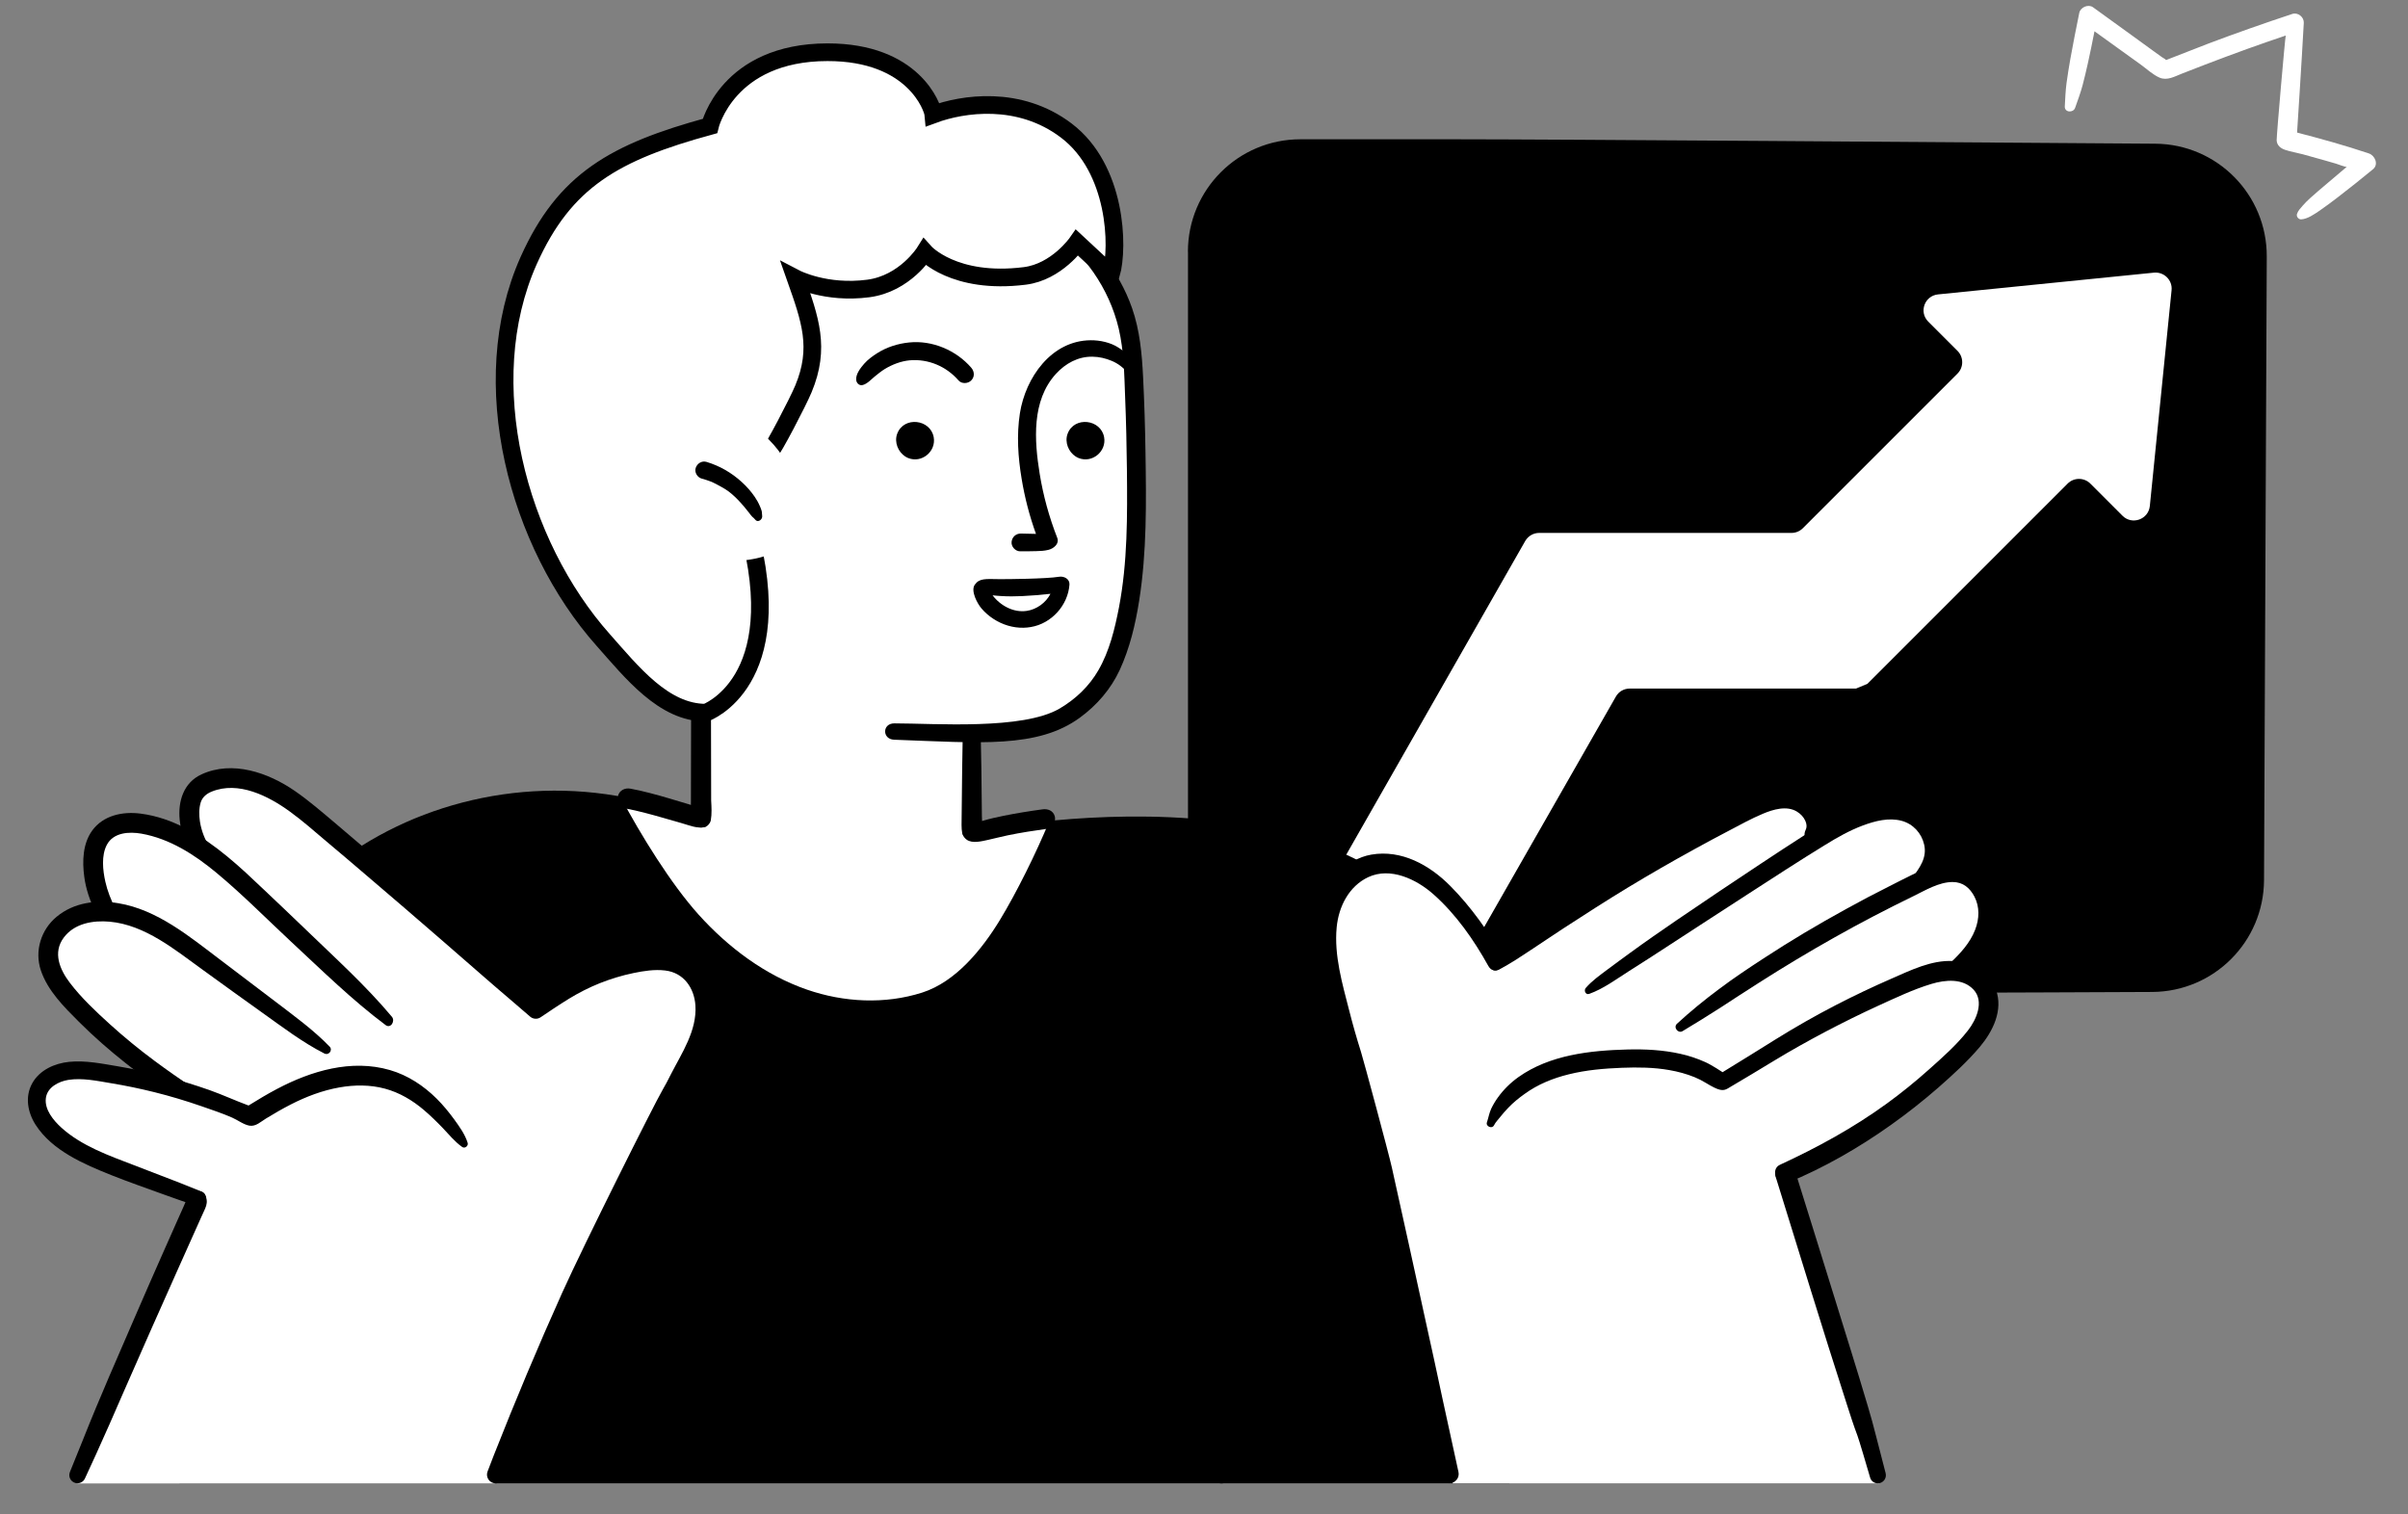 <?xml version="1.0" encoding="utf-8"?>
<!-- Generator: Adobe Illustrator 25.0.0, SVG Export Plug-In . SVG Version: 6.00 Build 0)  -->
<svg version="1.1" id="_x3C_Layer_x3E_" xmlns="http://www.w3.org/2000/svg" xmlns:xlink="http://www.w3.org/1999/xlink" x="0px"
	 y="0px" viewBox="0 0 272.44 171.33" style="enable-background:new 0 0 272.44 171.33;" xml:space="preserve">
<rect x="0" y="0" width="272.44" height="171.33" fill="#808080" stroke="none"/>
<style type="text/css">
	.st0{fill:#FFFFFF;}
	.st1{fill:#FFFFFF;stroke:#000000;stroke-width:2;stroke-miterlimit:10;}
</style>
<g>
	<path d="M134.4,28.48c0-7.02,5.69-12.72,12.72-12.72l17.65,0c11.02,0,56.58,0.34,79.07,0.5c7.01,0.05,12.65,5.76,12.62,12.77
		l-0.31,70.55c-0.03,6.98-5.68,12.63-12.66,12.66c-5.42,0.02-10.74,0.04-11.68,0.05c-17.13,0.07-34.05,0.12-50.29,0.15
		c-3.92,0.01-21.81,0.03-34.38,0.05c-7.03,0.01-12.73-5.69-12.73-12.72V28.48z"/>
	<path class="st0" d="M218.16,36.39l3.31,3.31c0.71,0.71,0.71,1.86,0,2.57l-17.5,17.5c-0.34,0.34-0.8,0.53-1.28,0.53h-28.55
		c-0.65,0-1.25,0.35-1.58,0.92L143.59,112c1.13,0.33,2.32,0.5,3.55,0.5c5.04-0.01,10.94-0.02,16.45-0.03l19.23-33.65
		c0.32-0.57,0.92-0.91,1.58-0.91h25.59c0.44-0.18,0.84-0.35,1.28-0.53l22.66-22.66c0.71-0.71,1.86-0.71,2.57,0l3.64,3.64
		c1.08,1.08,2.93,0.42,3.09-1.1l2.46-24.42c0.12-1.14-0.85-2.1-1.99-1.99l-24.42,2.46C217.74,33.46,217.08,35.31,218.16,36.39z"/>
	<g>
		<path d="M170.76,167.84c0,0-2.67-47.11-3.51-52.11c-5.32-31.88-55.82-21.84-55.82-21.84l-30,0.02
			C57.19,81.63,27.07,96.1,24.6,121.19c-2.08,21.13-4.3,46.65-4.3,46.65H170.76z"/>
	</g>
	<path class="st0" d="M79.85,95.57V68.44c0,0-5.85-37.3,5.09-42.77c10.94-5.47,20.61-6.47,28.54-2.77
		c7.92,3.7,11.58,5.65,13.63,11.41c2.04,5.76,1.36,20.81,1.26,23.35c-0.1,2.54,0.32,19.69-7.55,22.99s-10.85,2.52-10.85,2.52v14.54
		L79.85,95.57z"/>
	<path d="M120.69,49.45c0.02-0.14,0.06-0.27,0.11-0.4c0.76-1.97,3.75-1.62,4.12,0.42c0.29,1.61-1.35,2.97-2.88,2.36
		C121.12,51.46,120.54,50.42,120.69,49.45z"/>
	<path d="M101.41,49.45c0.02-0.14,0.06-0.27,0.11-0.4c0.76-1.97,3.75-1.62,4.12,0.42c0.29,1.61-1.35,2.97-2.88,2.36
		C101.84,51.46,101.26,50.42,101.41,49.45z"/>
	<path d="M126.54,39.33c-0.89-0.58-2.09-0.84-3.14-0.83c-4.45,0.03-7.38,4.24-8.01,8.27c-0.38,2.47-0.21,4.97,0.2,7.42
		c0.35,2.12,0.89,4.2,1.62,6.22c-0.57-0.02-1.14-0.03-1.71-0.04c-0.57,0-1,0.4-1.05,0.96c-0.05,0.53,0.44,1.05,0.96,1.05
		c0.61,0,1.23,0,1.84-0.02c0.45-0.01,0.91-0.03,1.35-0.14c0.6-0.14,1.29-0.68,1.01-1.38c-0.91-2.33-1.58-4.76-1.98-7.23
		c-0.61-3.75-0.93-8.28,1.84-11.31c1.08-1.18,2.51-1.97,4.13-1.94c0.77,0.01,1.49,0.18,2.2,0.48c0.34,0.14,0.68,0.34,0.97,0.56
		c0.32,0.24,0.58,0.52,0.94,0.7c0.29,0.14,0.65-0.02,0.65-0.37C128.37,40.7,127.34,39.84,126.54,39.33z"/>
	<path d="M101.18,81.85c4.62,0,14.53,0.77,18.71-1.68c1.8-1.06,3.34-2.52,4.38-4.33c1.25-2.16,1.86-4.68,2.33-7.11
		c0.98-5.12,0.95-10.38,0.9-15.58c-0.03-2.71-0.09-5.43-0.2-8.14c-0.1-2.62-0.13-5.28-0.73-7.84c-0.54-2.27-1.52-4.42-2.85-6.34
		c-0.67-0.97-1.43-1.86-2.26-2.71c-0.84-0.86-1.78-1.6-2.62-2.47c-0.37-0.38,0-1.12,0.54-0.93c2.13,0.72,3.94,2.47,5.35,4.18
		c1.46,1.78,2.59,3.79,3.35,5.96c0.88,2.51,1.12,5.18,1.25,7.82c0.14,2.84,0.23,5.68,0.27,8.52c0.09,5.6,0.16,11.26-0.72,16.8
		c-0.42,2.66-1.06,5.34-2.19,7.8c-1.01,2.18-2.59,4-4.52,5.41c-4.78,3.49-11.35,2.84-21,2.49C99.8,83.66,99.8,81.85,101.18,81.85z"
		/>
	<g>
		<path d="M119.83,65.26c-1.46,0.24-5.99,0.28-6.79,0.27c-1.56-0.02-2.24-0.11-2.76,0.64c-0.48,0.7,0.3,2.13,0.76,2.67
			c0.39,0.46,0.85,0.86,1.36,1.19c1.01,0.66,2.21,1.03,3.42,1c0.27-0.01,0.54-0.03,0.81-0.08c2.34-0.39,4.21-2.47,4.37-4.82
			C121.03,65.5,120.37,65.17,119.83,65.26z M116.18,69.12c-1.49,0.23-2.99-0.58-3.88-1.76c0.31,0.04,0.63,0.06,0.94,0.08
			c0.79,0.05,1.59,0.05,2.38,0.01c1.08-0.05,2.16-0.14,3.23-0.26C118.33,68.21,117.27,68.96,116.18,69.12z"/>
	</g>
	<path class="st0" d="M164.36,167.84h48.23l-10.87-34.89c0,0,10.24-5.54,16.49-10.33c6.26-4.79,9.63-9.51,3.47-12.81
		c0,0,4.01-5.07,2.54-8.7c-1.46-3.62-6.4-1.53-6.4-1.53s2.31-5.25-1.23-7.1s-10.46,2.47-10.46,2.47s-0.06-3.97-3.8-4.38
		c-3.74-0.41-14.57,6.15-20.58,9.92c-6.01,3.78-12.56,8.22-12.56,8.22s-5.4-13.31-15.49-10.15c-10.1,3.16-0.62,22.51,0.93,28.06
		C156.16,132.18,164.36,167.84,164.36,167.84z"/>
	<g>
		<path d="M202.49,89.4c-1.64-0.18-3.24,0.44-4.69,1.13c-1.43,0.68-2.84,1.43-4.24,2.17c-5.56,2.94-10.99,6.15-16.25,9.6
			c-1.48,0.97-2.94,1.99-4.38,3.01c-0.74,0.52-1.45,1.07-2.16,1.64c-0.71,0.57-1.44,1.12-2.07,1.77c-0.53,0.55,0.13,1.35,0.79,1.03
			c1.3-0.63,2.53-1.49,3.74-2.28c1.23-0.8,2.43-1.63,3.66-2.43c2.41-1.56,4.82-3.12,7.28-4.61c2.51-1.52,5.05-2.98,7.62-4.39
			c1.29-0.71,2.58-1.4,3.88-2.08c1.24-0.65,2.48-1.34,3.77-1.88c1.18-0.5,2.71-0.95,3.86-0.25c0.41,0.25,0.74,0.59,0.94,1.02
			c0.17,0.35,0.21,0.72,0.05,1.05c-0.25,0.51-0.14,1.14,0.38,1.44c0.47,0.27,1.19,0.13,1.44-0.38
			C207.44,92.36,205.08,89.69,202.49,89.4z"/>
		<path d="M218.31,92.31c-2.64-2.73-6.67-1.74-9.71-0.34c-1.6,0.74-3.1,1.67-4.58,2.62c-1.62,1.04-3.22,2.09-4.82,3.15
			c-3.17,2.1-6.32,4.21-9.46,6.35c-1.78,1.22-3.56,2.45-5.3,3.72c-0.86,0.63-1.72,1.25-2.57,1.89c-0.86,0.65-1.75,1.27-2.46,2.09
			c-0.24,0.28-0.02,0.81,0.39,0.67c1.62-0.58,3.07-1.67,4.52-2.59c1.49-0.94,2.98-1.9,4.46-2.87c2.97-1.92,5.92-3.87,8.9-5.78
			c2.93-1.89,5.85-3.8,8.82-5.62c1.36-0.84,2.77-1.64,4.27-2.2c1.38-0.51,2.94-0.92,4.4-0.52c1.28,0.35,2.24,1.4,2.53,2.69
			c0.34,1.49-0.51,2.62-1.35,3.76c-0.25,0.34-0.13,0.9,0.15,1.18c0.32,0.32,0.8,0.36,1.18,0.15c1.45-0.76,2.17-2.6,2.26-4.16
			C220.03,94.97,219.38,93.42,218.31,92.31z"/>
		<path d="M225.9,102.04c-0.28-1.42-1.09-2.74-2.26-3.59c-1.42-1.03-3.25-1.02-4.87-0.48c-1.74,0.58-3.39,1.5-5.03,2.32
			c-1.64,0.82-3.27,1.68-4.88,2.57c-3.17,1.74-6.29,3.59-9.31,5.57c-1.72,1.12-3.43,2.26-5.07,3.49c-1.66,1.24-3.23,2.52-4.75,3.92
			c-0.44,0.41,0.13,1.14,0.64,0.83c1.44-0.87,2.87-1.74,4.29-2.66c1.41-0.92,2.82-1.84,4.25-2.75c2.82-1.8,5.69-3.53,8.61-5.17
			c2.94-1.66,5.94-3.22,8.98-4.7c1.35-0.66,2.86-1.58,4.41-1.59c1.19,0,1.96,0.67,2.48,1.66c0.59,1.14,0.57,2.48,0.07,3.76
			c-0.57,1.47-1.68,2.68-2.81,3.74c-1.05,0.98,0.53,2.55,1.57,1.57C224.53,108.36,226.57,105.38,225.9,102.04z"/>
		<path d="M170.07,108.32c-1.64-2.89-3.64-5.71-5.99-8.08c-2.34-2.36-5.51-4.13-8.93-3.54c-2.98,0.52-5.07,3.15-5.91,5.91
			c-1.04,3.42-0.19,7.1,0.64,10.47c0.47,1.91,4.61,17.04,4.94,18.52c0.66,2.95,1.33,5.89,2,8.83c1.32,5.82,2.6,11.65,3.98,17.46
			c0.32,1.34,1.65,7.01,2.15,9.13c0.11,0.47,0.53,0.81,1.02,0.81c0.68,0.01,1.19-0.62,1.04-1.28c-0.51-2.31-1.53-7.01-1.77-8.11
			c-0.62-2.95-1.27-5.9-1.92-8.85c-1.28-5.83-2.54-11.67-3.85-17.5c-0.37-1.66-3.24-12.29-3.49-13.07c-0.49-1.55-0.93-3.1-1.33-4.67
			c-0.78-3.05-1.72-6.23-1.42-9.41c0.22-2.37,1.4-4.67,3.57-5.69c2.5-1.17,5.44,0.22,7.38,1.94c2.55,2.26,4.56,5.14,6.21,8.11
			C168.99,110.41,170.69,109.42,170.07,108.32z"/>
		<path d="M212.45,167.84c0.6,0,1.04-0.56,0.89-1.15c-0.38-1.46-1-3.85-1.09-4.22c-0.28-1.11-0.58-2.22-0.91-3.31
			c-0.64-2.16-1.3-4.32-1.97-6.48c-1.32-4.25-2.64-8.5-3.96-12.76c-0.76-2.44-1.52-4.88-2.28-7.31c-0.44-1.4-2.64-0.8-2.21,0.61
			c2.66,8.57,5.28,17.15,8.03,25.68c0.38,1.18,0.76,2.38,1.2,3.54c0.18,0.47,1.04,3.4,1.43,4.73
			C211.68,167.57,212.04,167.84,212.45,167.84L212.45,167.84z"/>
		<path d="M225.82,111.98c-0.74-2.05-2.8-3.14-4.89-3.24c-2.41-0.12-4.77,1.05-6.92,1.99c-2.13,0.93-4.24,1.93-6.31,3
			c-2.34,1.21-4.62,2.51-6.85,3.9c-1.95,1.21-4.09,2.56-5.96,3.69c0,0-1.19-0.8-1.95-1.14c-0.91-0.41-1.86-0.73-2.83-0.94
			c-1.96-0.44-3.98-0.54-5.98-0.49c-4.23,0.11-8.79,0.61-12.33,3.12c-0.91,0.65-1.68,1.41-2.33,2.31c-0.29,0.4-0.54,0.82-0.75,1.26
			c-0.24,0.51-0.31,1.03-0.49,1.55c-0.16,0.46,0.58,0.78,0.8,0.34c0.18-0.37,0.5-0.67,0.75-1c0.26-0.34,0.56-0.66,0.86-0.98
			c0.56-0.59,1.19-1.1,1.85-1.57c1.5-1.09,3.21-1.78,5-2.22c1.97-0.49,3.99-0.66,6.01-0.74c1.79-0.07,3.61-0.05,5.37,0.26
			c0.97,0.17,1.94,0.43,2.85,0.8c0.44,0.18,0.87,0.4,1.28,0.65c1.51,0.92,1.94,0.94,2.48,0.63c1.9-1.12,3.41-2.03,5.29-3.17
			c1.89-1.15,3.82-2.22,5.78-3.26c1.96-1.03,3.94-2.01,5.95-2.93c1.96-0.89,3.96-1.85,6.02-2.47c1.6-0.48,3.56-0.65,4.77,0.65
			c1.23,1.33,0.32,3.4-0.64,4.62c-1.27,1.63-2.89,3.06-4.43,4.43c-1.52,1.36-3.1,2.64-4.75,3.84c-3.79,2.75-7.85,4.97-12.1,6.93
			c-1.13,0.52-0.31,2.52,0.86,2.04c4.13-1.7,8.05-3.96,11.69-6.54c1.86-1.32,3.66-2.74,5.38-4.24c1.64-1.44,3.3-2.95,4.71-4.62
			C225.48,116.68,226.66,114.3,225.82,111.98z"/>
	</g>
	<path class="st0" d="M79.03,103.48c3.37,3.74,7.53,6.86,12.28,8.5c4.16,1.44,8.81,1.68,13.03,0.33c3.81-1.22,6.79-4.92,8.8-8.23
		c1.86-3.06,4.07-7.51,5.6-11.21c-4.45,0.44-7.33,1.01-7.33,1.01l-30,0.02c-3.65-1.85-7.43-3.08-11.23-3.78
		C72.5,94.49,75.91,100.01,79.03,103.48z"/>
	<path d="M111.05,94.31c-0.06,0.31-0.44,0.65-0.79,0.7c-0.22,0.03-0.38,0.03-0.6,0c-0.35-0.05-0.73-0.39-0.79-0.7
		c-0.12-0.63-0.07-1.28-0.07-1.92c0-0.61,0.01-1.22,0.02-1.83c0.01-1.22,0.03-2.43,0.04-3.65c0.01-1.19,0.04-2.38,0.06-3.57
		c0.01-0.61,2.02-1.21,2.04-0.09c0.03,1.22,0.05,2.43,0.07,3.65c0.01,1.19,0.03,2.38,0.04,3.57c0.01,0.61,0.02,1.22,0.02,1.83
		C111.12,92.97,111.17,93.65,111.05,94.31z"/>
	<path d="M80.42,92.82c-0.06,0.35-0.44,0.73-0.79,0.79c-0.22,0.04-0.38,0.04-0.6,0c-0.35-0.06-0.73-0.44-0.79-0.79
		c-0.12-0.71-0.07-1.44-0.07-2.16c0-0.68,0.01-9.36,0.02-10.04c0.01-1.37,0.03-2.74,0.04-4.11c0.01-1.34,0.04-2.67,0.06-4.01
		c0.01-0.68,0.04-1.37,0.1-2.05c0.06-0.69,0.14-1.41,0.47-2.02c0.18-0.34,0.71-0.34,0.9,0c0.62,1.14,0.55,2.72,0.57,3.98
		c0.03,1.37,0.05,2.74,0.07,4.11c0.01,1.34,0.03,2.67,0.04,4.01c0.01,0.68,0.02,9.36,0.02,10.04C80.5,91.32,80.55,92.08,80.42,92.82
		z"/>
	<g>
		<path class="st1" d="M68.25,72.42c3.23,3.64,6.84,8.23,11.61,8.22c0,0,9.56-3.42,4.78-20.91c-0.81-2.98,2.66-5.53,2.47-8.61
			c0.27-0.07,3.19-5.66,3.79-7.12c1.94-4.65,0.76-7.86-0.87-12.49c0,0,3.39,1.77,8.22,1.13c4.14-0.55,6.37-4.11,6.37-4.11
			s3.29,3.7,11.32,2.69c3.62-0.45,5.92-3.76,5.92-3.76l3.85,3.58c0.88-3.13,0.62-11.95-5.06-16.26c-5.34-4.06-11.77-3.04-15.05-1.83
			c-0.07-0.79-2.22-7.05-11.98-7.04c-11.33,0.01-13.3,8.35-13.3,8.35c-10.79,2.95-16.44,6.14-20.51,15.23
			C53.65,43.29,58.58,61.55,68.25,72.42z"/>
	</g>
	<g>
		<path class="st0" d="M89.32,52.95c-1.97-3.8-5.7-6.67-10.16-6.04c-1.06,0.15-2.11,0.5-2.95,1.16c-1.31,1.02-1.98,2.68-2.17,4.32
			c-0.42,3.73,0.05,8.97,4.05,10.57c1.76,0.71,3.72,0.69,5.61,0.5c1.22-0.12,2.46-0.32,3.58-0.83c3.57-1.59,3.83-5.75,2.4-8.96
			C89.56,53.43,89.44,53.19,89.32,52.95z"/>
		<path d="M78.71,52.95c0.16-0.5,0.68-0.84,1.21-0.69c1.5,0.45,2.84,1.22,4,2.28c0.55,0.5,1.06,1.07,1.48,1.69
			c0.23,0.34,0.42,0.68,0.58,1.06c0.07,0.16,0.14,0.33,0.19,0.51c0.05,0.18,0.03,0.37,0.06,0.55c0.08,0.4-0.46,0.85-0.78,0.45
			c-0.1-0.13-0.22-0.22-0.34-0.33c-0.12-0.11-0.21-0.26-0.31-0.38c-0.23-0.28-0.42-0.54-0.63-0.78c-0.44-0.52-0.9-1.01-1.42-1.45
			c-0.22-0.19-0.4-0.32-0.71-0.52c-0.29-0.18-0.59-0.34-0.89-0.5c-0.14-0.07-0.27-0.14-0.41-0.21c-0.07-0.03-0.14-0.06-0.21-0.1
			c-0.02-0.01-0.08-0.03-0.11-0.04c-0.33-0.13-0.67-0.24-1.01-0.33C78.9,54.03,78.55,53.45,78.71,52.95z"/>
	</g>
	<path class="st0" d="M268.01,17.36c-2.67-0.9-5.39-1.65-8.12-2.36c0,0,0.53-8.14,0.76-12.42c0.03-0.64-0.65-1.22-1.31-1
		c-3.17,1.05-6.33,2.16-9.46,3.34c-1.56,0.59-3.11,1.23-4.67,1.82c0.01,0-0.06,0.03-0.14,0.06c-0.06-0.11-0.35-0.25-0.45-0.32
		l-1.11-0.8c-0.68-0.5-1.37-0.99-2.05-1.49c-1.55-1.12-3.11-2.25-4.66-3.37c-0.53-0.38-1.42,0-1.55,0.63
		c-0.35,1.75-0.71,3.5-1.02,5.26c-0.15,0.88-0.3,1.77-0.42,2.66c-0.12,0.89-0.15,1.78-0.2,2.67c-0.04,0.7,0.96,0.76,1.17,0.16
		c0.3-0.86,0.62-1.7,0.85-2.58c0.22-0.81,0.4-1.63,0.59-2.46c0.27-1.2,0.51-2.41,0.75-3.62c1.04,0.75,2.07,1.5,3.11,2.24
		c0.71,0.51,1.42,1.03,2.14,1.54c0.66,0.48,1.35,1.13,2.1,1.46c0.87,0.38,1.72-0.13,2.52-0.44c0.84-0.33,1.68-0.66,2.52-0.98
		c1.62-0.62,3.25-1.23,4.88-1.82c1.45-0.52,2.91-1.03,4.37-1.52c-0.06,0.02-1.05,11.4-1.03,11.86c0.03,0.58,0.46,0.91,0.97,1.08
		c0.63,0.21,1.31,0.32,1.96,0.49c0.84,0.23,1.67,0.46,2.51,0.7c0.43,0.12,0.86,0.24,1.28,0.37c0.15,0.04,1.13,0.43,1.22,0.35
		c-0.76,0.65-1.53,1.29-2.29,1.94c-0.62,0.53-1.25,1.05-1.85,1.6c-0.3,0.27-0.59,0.56-0.86,0.87c-0.25,0.29-0.52,0.56-0.64,0.93
		c-0.09,0.29,0.16,0.62,0.47,0.61c0.72-0.03,1.54-0.61,2.11-1c0.7-0.48,1.37-0.99,2.04-1.5c1.35-1.03,2.67-2.1,3.98-3.17
		C269.15,18.6,268.7,17.59,268.01,17.36z"/>
	<g>
		<path class="st0" d="M8.77,167.84l13.78-32.32c0,0-9.1-2.62-12.23-4.32c-3.13-1.7-6.83-4.26-5.81-7.71
			c1.03-3.44,4.84-2.26,6.64-2.11c5.6,0.48,7.71,0.87,7.71,0.87s-4-2.22-7.3-5.34c-3.38-3.2-6.96-7.95-5.31-10.67
			c2.05-3.39,5.52-3,5.52-3s-0.57-0.01-1.08-4.79c-0.51-4.78,1.75-5.94,4.47-5.78c2.72,0.15,6.76,2.9,6.76,2.9S20,91.5,22.46,89.13
			s8.3-1.13,16.13,5.91c6.04,5.42,22.1,18.95,22.1,18.95s5.45-3.13,8.53-4.15c3.08-1.03,6.81-2.57,9.28,0.51
			c2.47,3.08,2.07,5.29-0.65,10.59c-2.72,5.29-6.58,11.66-9.25,17.47c-2.67,5.81-12.64,29.44-12.64,29.44H8.77z"/>
		<g>
			<path d="M21.96,134.88c-0.71,0.33-0.88,0.95-1.18,1.62c-0.26,0.59-0.53,1.18-0.79,1.77c-0.53,1.18-1.05,2.36-1.57,3.54
				c-1.02,2.3-2.03,4.61-3.03,6.92c-2.03,4.7-4.11,9.4-6,14.17c-0.32,0.81-1,2.49-1.48,3.66c-0.25,0.61,0.2,1.27,0.86,1.27
				c0.36,0,0.69-0.21,0.84-0.54c0.32-0.7,0.9-1.94,1.26-2.74c1.04-2.29,2.05-4.59,3.05-6.9c2.04-4.67,4.11-9.33,6.19-13.99
				c0.58-1.3,1.16-2.59,1.74-3.89c0.3-0.68,0.61-1.35,0.91-2.03c0.15-0.32,0.29-0.65,0.44-0.97c0.21-0.48,0.26-0.84,0.11-1.36
				C23.13,134.82,22.5,134.63,21.96,134.88z"/>
			<path d="M52.91,129.31c-0.31-0.98-0.93-1.83-1.53-2.66c-0.6-0.82-1.24-1.6-1.96-2.32c-1.49-1.48-3.27-2.66-5.3-3.25
				c-4.36-1.27-8.91,0.09-12.79,2.14c-1.1,0.58-2.16,1.22-3.21,1.87c-1.49-0.55-2.94-1.22-4.43-1.75c-1.68-0.59-3.38-1.11-5.1-1.56
				c-1.72-0.45-3.46-0.82-5.22-1.12c-1.8-0.3-3.72-0.7-5.55-0.51c-1.65,0.17-3.33,0.92-4.17,2.42c-0.85,1.52-0.52,3.31,0.39,4.72
				c1.88,2.91,5.46,4.44,8.56,5.68c1.94,0.77,3.92,1.46,5.88,2.17c1.02,0.37,2.79,0.99,3.76,1.32c0.38,0.13,0.78-0.08,0.9-0.45
				c0.03-0.1,0.06-0.2,0.09-0.27c0.12-0.37-0.04-0.75-0.39-0.9c-0.72-0.29-1.82-0.74-2.49-1c-1.72-0.66-3.45-1.32-5.17-1.99
				c-2.84-1.09-5.95-2.18-8.24-4.26c-0.89-0.81-1.92-2.04-1.75-3.34c0.16-1.23,1.44-1.88,2.54-2.06c1.58-0.25,3.3,0.12,4.86,0.38
				c1.64,0.27,3.27,0.61,4.88,1.01c1.81,0.45,3.6,0.99,5.36,1.6c1.15,0.4,2.32,0.79,3.44,1.28c0.62,0.27,1.3,0.8,1.96,0.91
				c0.71,0.12,1.29-0.46,1.85-0.8c0.92-0.56,1.86-1.11,2.82-1.6c1.74-0.89,3.58-1.59,5.51-1.93c1.69-0.3,3.47-0.31,5.14,0.14
				c1.64,0.44,3.12,1.32,4.4,2.41c0.75,0.64,1.47,1.34,2.15,2.05c0.71,0.74,1.35,1.55,2.19,2.14C52.6,130,53.02,129.65,52.91,129.31
				z"/>
			<path d="M37.29,118.42c-1.84-1.9-4.02-3.47-6.11-5.07c-2.08-1.59-4.17-3.17-6.26-4.75c-3.47-2.62-7.12-5.67-11.53-6.4
				c-2.45-0.41-5.01-0.1-6.98,1.53c-1.77,1.46-2.52,3.87-1.79,6.06c0.77,2.31,2.63,4.15,4.31,5.83c1.67,1.67,3.45,3.22,5.29,4.68
				c1.38,1.1,2.8,2.14,4.24,3.16l3.39-0.35c-1.47-0.99-2.93-2.01-4.36-3.07c-1.75-1.3-3.44-2.68-5.05-4.14
				c-1.6-1.45-3.23-2.98-4.54-4.7c-1.15-1.51-1.95-3.43-0.68-5.12c1.21-1.61,3.31-1.96,5.2-1.79c4,0.37,7.38,3.18,10.51,5.44
				c2.26,1.64,4.52,3.27,6.79,4.89c2.26,1.61,4.5,3.32,6.97,4.58C37.19,119.46,37.69,118.83,37.29,118.42z"/>
			<path d="M13.11,102.92c-0.55-1.06-0.97-2.15-1.19-3.15c-0.29-1.29-0.47-2.97,0.17-4.18c0.74-1.4,2.51-1.51,3.92-1.26
				c3.2,0.57,6,2.37,8.47,4.42c2.95,2.45,5.65,5.19,8.45,7.8c3.48,3.23,6.9,6.6,10.7,9.44c0.58,0.43,1.11-0.46,0.71-0.94
				c-2.93-3.5-6.35-6.59-9.63-9.76c-1.62-1.57-3.26-3.11-4.89-4.66c-1.34-1.27-2.67-2.54-4.1-3.71c-2.84-2.34-6.1-4.39-9.82-4.86
				c-2.03-0.26-4.21,0.19-5.47,1.92c-1.07,1.48-1.13,3.45-0.9,5.2c0.17,1.33,0.62,2.71,1.28,4.03L13.11,102.92z"/>
			<path d="M81.01,113.98c-0.14-2.69-1.57-5.3-4.25-6.14c-1.28-0.4-2.65-0.34-3.97-0.17c-1.14,0.15-2.26,0.37-3.36,0.7
				c-1.96,0.58-3.83,1.39-5.56,2.48c-0.79,0.5-2.1,1.43-2.75,1.9c-0.23,0.17-0.54,0.16-0.77-0.02c-0.87-0.71-2.97-2.43-3.57-2.98
				c-1.54-1.42-3.08-2.83-4.63-4.23c-3.11-2.8-6.25-5.57-9.42-8.29c-1.59-1.36-3.18-2.72-4.78-4.07c-1.51-1.27-3-2.57-4.63-3.69
				c-2.98-2.05-7.03-3.46-10.52-1.85c-2.03,0.93-2.68,3.05-2.47,5.14c0.09,0.91,0.3,1.84,0.64,2.72l2.72,0.36
				c-0.52-0.89-0.91-1.84-1.07-2.89c-0.1-0.7-0.12-1.47,0.09-2.16c0.19-0.6,0.67-0.99,1.24-1.22c3.02-1.23,6.41,0.49,8.82,2.24
				c1.44,1.04,2.77,2.22,4.13,3.37c1.5,1.26,3,2.53,4.49,3.81c2.96,2.53,5.92,5.06,8.86,7.62c1.63,1.42,3.26,2.83,4.88,4.25
				c0.82,0.72,1.66,1.43,2.49,2.14c0.55,0.47,1.69,1.45,2.37,2.04c0.33,0.28,0.81,0.31,1.17,0.07c0.5-0.34,1.18-0.8,1.49-1
				c0.58-0.38,1.16-0.76,1.75-1.12c1.1-0.67,2.26-1.26,3.46-1.74c1.24-0.49,2.51-0.88,3.82-1.15c1.16-0.24,2.38-0.43,3.56-0.29
				c2.13,0.24,3.31,2,3.44,3.95c0.19,2.86-1.56,5.42-2.77,7.79c-0.32,0.63-0.64,1.26-1,1.87c-0.9,1.54-8.79,17.28-11.31,22.87
				c-2.72,6.05-5.29,12.18-7.72,18.35c-0.16,0.4-0.41,1.07-0.72,1.87c-0.24,0.64,0.23,1.33,0.92,1.33c0.4,0,0.75-0.24,0.9-0.6
				c0.76-1.82,2.97-7.1,4.08-9.66c2.63-6.06,5.34-12.08,8.18-18.05c1.6-3.35,6.26-12.22,6.82-13.26c0.79-1.45,1.57-2.91,2.36-4.36
				C79.76,119.49,81.16,116.81,81.01,113.98z"/>
		</g>
	</g>
	<path d="M140.05,134.6c-0.37-0.48-1.13-0.76-1.61-0.21c-0.2,0.23-0.4,0.49-0.48,0.79c-0.09,0.31-0.06,0.69-0.07,1.02
		c-0.02,0.59-0.04,1.18-0.05,1.77c-0.03,1.11-0.07,2.23-0.1,3.34c-0.07,2.26-0.14,4.52-0.21,6.78c-0.14,4.52-0.28,9.04-0.38,13.57
		c-0.04,1.72-0.09,3.43-0.03,5.15c0.02,0.57,0.49,1.03,1.06,1.04c0.55,0,1.02-0.41,1.07-0.95c0.13-1.38,0.2-2.76,0.26-4.15
		c0.09-2.26,0.19-4.52,0.26-6.78c0.14-4.52,0.28-9.04,0.42-13.57c0.04-1.25,0.08-2.49,0.12-3.74c0.02-0.66,0.04-1.31,0.06-1.97
		C140.38,135.97,140.51,135.21,140.05,134.6z"/>
	<path d="M109.89,41.61c-1.71-1.98-4.42-3.13-7.03-2.86c-1.28,0.13-2.52,0.52-3.61,1.21c-0.52,0.33-1.07,0.73-1.48,1.2
		c-0.4,0.46-0.96,1.17-0.9,1.82c0.03,0.38,0.36,0.7,0.76,0.58c0.52-0.15,0.94-0.64,1.35-0.97c0.37-0.3,0.73-0.59,1.13-0.84
		c0.85-0.51,1.83-0.89,2.82-0.98c2.11-0.18,4.14,0.69,5.52,2.28c0.36,0.41,1.07,0.37,1.43,0C110.3,42.63,110.25,42.03,109.89,41.61z
		"/>
	<path d="M119.34,92.37c-0.18-0.65-0.79-0.88-1.4-0.79c-1.49,0.2-2.98,0.44-4.45,0.74c-0.73,0.15-1.46,0.31-2.18,0.52
		c-0.68,0.19-1.59,0.29-2.12,0.78c-0.45,0.43-0.26,1.07,0.18,1.39c0.63,0.46,1.69,0.18,2.39,0.03c0.75-0.17,1.5-0.36,2.25-0.52
		c1.5-0.31,3.01-0.54,4.53-0.75C119.15,93.69,119.48,92.91,119.34,92.37z"/>
	<path d="M80.12,92.05c-0.55-0.6-1.42-0.81-2.17-1.04c-0.72-0.22-1.45-0.44-2.17-0.65c-1.46-0.43-2.94-0.84-4.44-1.12
		c-0.61-0.12-1.25,0.17-1.42,0.81c-0.15,0.56,0.19,1.31,0.81,1.42c1.5,0.28,2.97,0.69,4.44,1.11c0.73,0.21,1.45,0.42,2.18,0.63
		c0.8,0.23,1.43,0.51,2.27,0.39C80.34,93.51,80.53,92.5,80.12,92.05z"/>
</g>
</svg>
